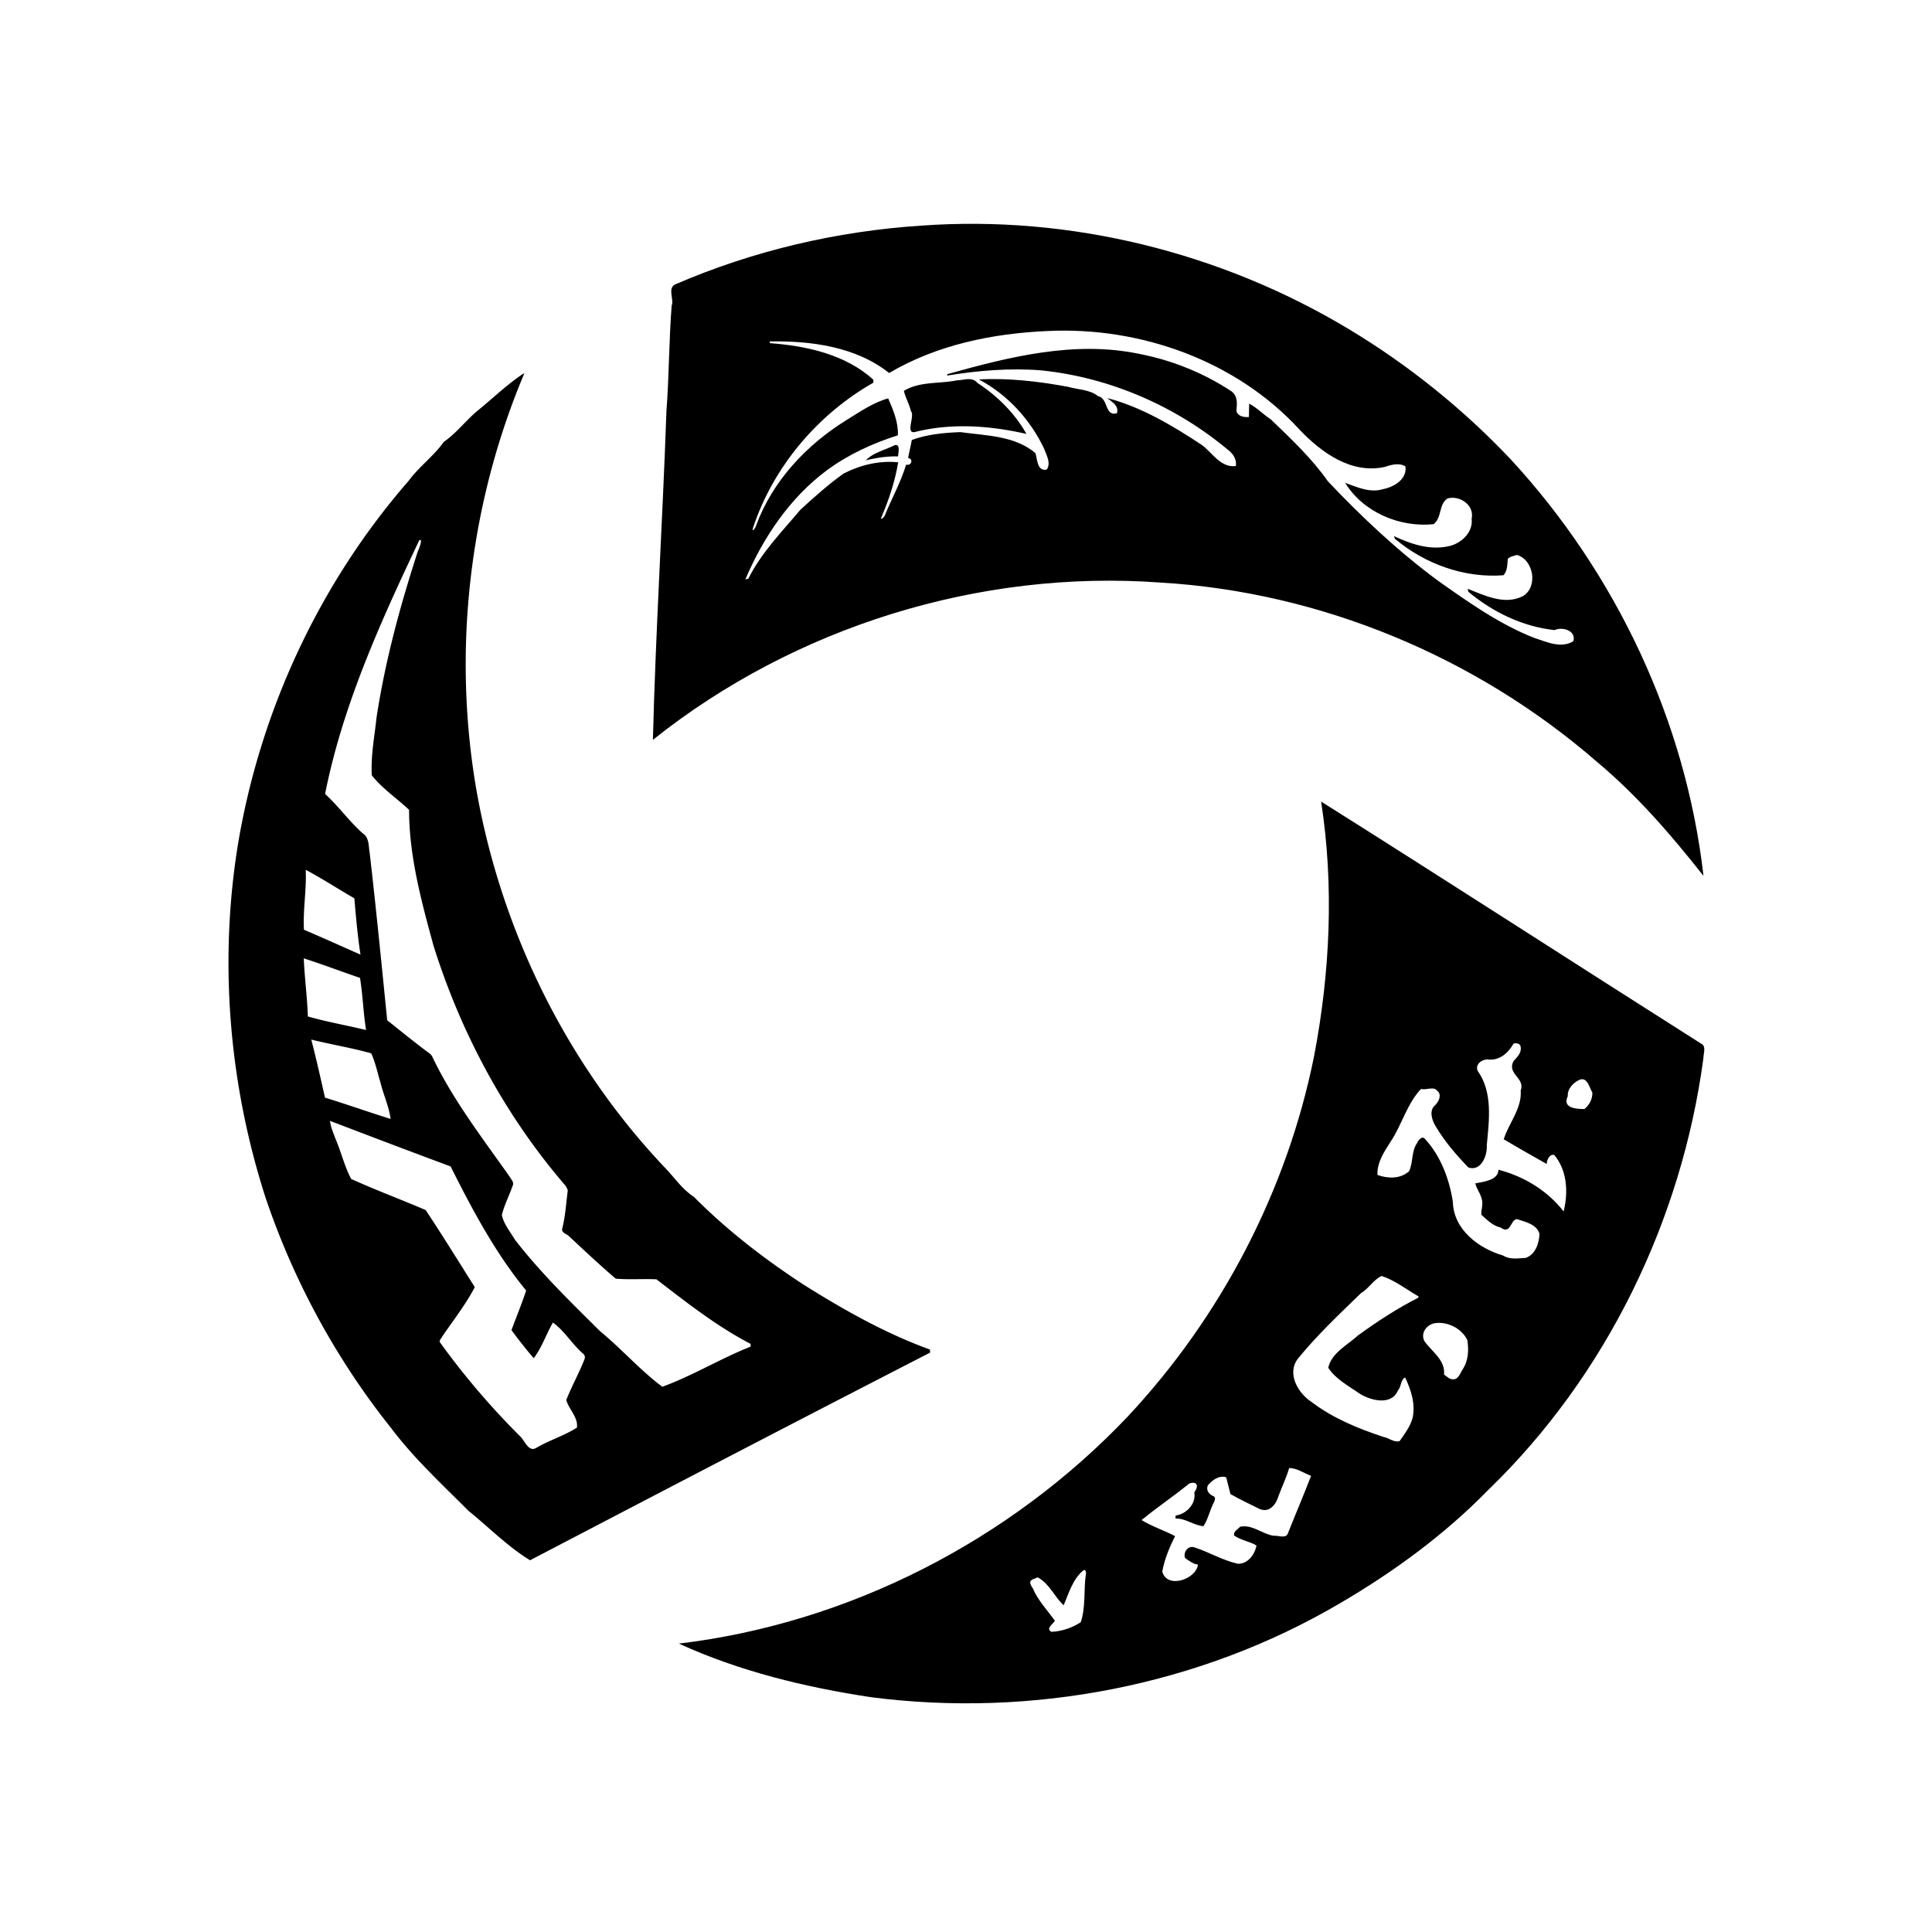 <?xml version="1.0" standalone="no"?><!DOCTYPE svg PUBLIC "-//W3C//DTD SVG 1.1//EN" "http://www.w3.org/Graphics/SVG/1.1/DTD/svg11.dtd"><svg t="1720404362571" class="icon" viewBox="0 0 1024 1024" version="1.1" xmlns="http://www.w3.org/2000/svg" p-id="1613" xmlns:xlink="http://www.w3.org/1999/xlink" width="200" height="200"><path d="M488.34 119.59c78.71-5.71 158.79 14.16 226.36 54.73 31.61 18.97 60.6 42.28 85.92 69.03 55.92 60.55 92.9 138.83 102.26 220.88-17.13-21.75-35.31-42.77-56.58-60.54-64.04-55.62-146.49-89.94-231.23-94.92-95.82-7.01-193.92 23.44-269.02 83.36 1.46-58.06 5.15-116.02 7.17-174.07 1.43-18.66 1.32-37.4 2.78-56.06 1.39-3.29-2.3-9.11 1.76-11.21 41.24-17.86 85.72-28.29 130.58-31.2m66.99 55.85c-29.19 1.28-58.67 7.28-84.07 22.26-17.67-14.01-41.43-17.12-63.3-16.73l0.11 0.91c19.37 1.44 39.99 5.94 54.79 19.32 0.01 0.4 0.04 1.21 0.06 1.61-29.66 16.88-53.23 44.79-63.9 77.25-0.47 2.56 1.56-0.58 1.67-1.35 8.67-23.72 26.75-42.94 47.98-56.07 7.01-4.31 14.13-9.3 22.08-11.5 2.68 6.18 5.46 12.71 5.14 19.58-13.4 4.26-26.29 10.18-37.64 18.55-19.59 14.58-33.72 35.55-43.19 57.83 0.39-0.1 1.18-0.29 1.58-0.38 6.85-13.79 17.78-24.85 27.57-36.52 7.31-6.71 14.74-13.35 22.82-19.15 8.89-4.6 18.99-7.04 29.03-6.02-1.68 10.08-4.89 19.75-8.89 29.11-1.01 2.19 1.89-0.35 1.87-1.12 3.65-8.96 8.41-17.43 11.22-26.73 2.85 0.75 4-3.14 1.03-3.57 0.62-3.18 1.42-6.32 1.98-9.51 8.18-3.04 17.06-3.84 25.73-4.18 13.52 1.9 28.82 1.82 39.78 11.11 1.09 3.33 0.88 9.8 6.02 8.76 2.41-3.55-0.21-7.73-1.45-11.21-7.37-15.41-19.37-28.55-34.53-36.58 15.82-0.84 31.64 1.04 47.19 3.89 5.33 1.56 11.47 1.37 16.01 4.97 5.5 1.1 3.49 11.01 9.98 9.03 1.17-3.98-2.58-5.89-5.13-8.02 18.09 4.72 34.67 14.64 50.22 24.92 5.52 4.17 9.99 12.15 17.92 11.1 0.52-3.02-1.01-5.85-3.22-7.8-28.12-23.79-63.37-39.18-100.07-42.91-16.69-1.31-33.35 0.1-49.8 2.78l0.32-0.8c32.76-9.17 67.36-17.83 101.41-10.74 17.37 3.31 34.22 10.1 49.01 19.84 3.45 2.55 3.04 6.53 2.66 10.36 0.65 2.92 4.05 3.56 6.62 3.28 0.03-1.78 0.1-5.32 0.14-7.09 4.24 2.25 7.58 5.81 11.58 8.45 10.71 10.32 21.63 20.55 30.21 32.79 18.03 19.05 37.19 37.04 58.32 52.65 16.09 11.36 32.35 22.92 50.8 30.21 6.6 2.14 14.45 5.92 20.93 1.81 1.6-5.57-5.84-7.84-9.91-5.86-16.87-1.8-32.75-9.47-45.71-20.29-0.1-0.41-0.31-1.21-0.42-1.62 9.11 3.62 19.56 8.75 29.14 3.98 8.32-4.68 5.97-19.33-3-21.91-1.66 0.57-3.57 0.75-4.85 2.05-0.31 2.99-0.12 6.37-2.32 8.72-20.74 1.58-41.65-5.97-57.47-19.3-0.14-0.37-0.44-1.09-0.59-1.46 9.38 4.4 19.91 7.91 30.31 5.04 6.07-1.81 11.73-7.43 10.9-14.18 1.63-7.25-6.25-12.57-12.73-10.83-4.9 3.12-2.86 10.22-7.47 13.66-17.98 1.81-37.19-6.3-46.84-21.91 6.42 2.29 13.19 5.49 20.15 3.31 5.72-1.1 12.81-5.28 11.78-12.03-3.48-2.15-7.63-0.79-11.24 0.34-17.51 3.73-33.26-7.7-44.62-19.57-33.54-36.74-84.5-54.92-133.7-52.53z" p-id="1614"/><path d="M277.06 198.25l0.87-0.42c-29.16 69.08-38.19 146.62-25.48 220.53 13.1 74.77 47.93 145.8 100.31 200.89 4.89 5.1 8.9 11.15 14.96 15.06 17.56 17.7 37.45 33.02 58.3 46.65 21.21 13.32 43.27 25.77 66.86 34.32 0.03 0.41 0.08 1.22 0.11 1.63-70.83 36.4-141.46 73.19-212.04 110.06-11.95-7.3-21.82-17.47-32.7-26.23-13.97-14.09-28.65-27.55-40.63-43.42-29.34-36.69-52.11-78.55-67.05-123.08-19.34-60.36-24.63-125.37-14.24-187.96 11.98-70.47 43.37-137.64 90.37-191.57 5.49-7.46 13.17-12.91 18.51-20.5 7.05-4.86 12.1-11.93 18.77-17.23 7.65-6.28 14.87-13.22 23.08-18.73m-54.81 88.03c-20.48 43.23-40.58 87.36-49.95 134.54 7.17 6.5 12.72 14.46 19.98 20.89 3.5 2.28 2.98 6.67 3.65 10.29 3.42 29.56 6.32 59.17 9.3 88.78 7.43 5.89 14.79 11.93 22.44 17.56 0.79 0.6 1.36 1.38 1.73 2.32 11 22.86 26.67 43.02 41.21 63.69 0.56 1.11 1.71 2.2 1.3 3.58-1.83 5.39-4.57 10.55-5.92 16.07 1.04 4.81 4.44 8.87 6.94 13.07 13.62 17.57 29.53 33.06 45.32 48.67 11.33 9.3 21.07 20.55 32.8 29.27 16.04-5.85 30.91-14.99 46.82-21.29-0.01-0.36-0.04-1.08-0.05-1.44-17.93-9.34-33.93-21.93-49.89-34.22-7.2-0.34-14.42 0.28-21.6-0.35-8.44-7.21-16.5-14.8-24.62-22.37-1.22-1.38-4.43-1.86-3.67-4.33 1.57-6.25 1.96-12.72 2.77-19.09 0.39-1.36-0.56-2.5-1.17-3.59-31.84-36.94-55.36-80.76-69.9-127.23-6.41-23.45-12.91-47.38-12.92-71.86-6.51-6.18-14.25-11.3-19.75-18.31-0.61-10.27 1.43-20.42 2.5-30.59 4.56-29.94 12.53-59.33 21.88-88.09 0.04 0.03 3.13-7.12 0.8-5.97m-60.21 174.74c0.5 10.62-1.53 21.16-0.93 31.78 10.05 4.23 19.96 8.79 29.96 13.15-1.52-9.86-2.41-19.85-3.24-29.81-8.63-4.98-16.99-10.44-25.79-15.12m-1.03 46.92c0.42 10.28 1.83 20.51 2.16 30.8 10.16 2.91 20.59 4.71 30.86 7.18-1.48-9.17-1.73-18.48-3.22-27.63-9.96-3.38-19.81-7.12-29.8-10.35m3.98 43.06c2.63 10.2 4.96 20.48 7.26 30.76 11.61 3.56 23.19 7.7 34.79 11.3-0.88-6.52-3.72-12.6-5.29-18.96-1.62-5.3-2.69-10.77-5.01-15.82-10.46-2.92-21.21-4.66-31.75-7.28m9.92 43.08c0.32 3.21 1.7 6.2 2.79 9.21 3.09 7.09 4.83 14.79 8.42 21.58 12.96 5.87 26.4 10.87 39.49 16.49 8.94 13.44 17.41 27.2 26.04 40.85-4.73 9.08-11.38 17.61-17.25 26.15-0.34 1.03-2.04 2.2-1.06 3.31a401.506 401.506 0 0 0 42.35 49.61c2.4 2.21 4.49 8.69 8.63 6.08 6.91-4.07 14.7-6.36 21.44-10.68 0.84-5.35-4.29-9.68-5.62-14.66 2.85-7.25 6.69-14.07 9.54-21.31 0.68-1.26 0.25-2.74-0.91-3.48-5.68-5.01-9.55-11.78-15.7-16.26-3.59 6.18-5.84 13.18-10.17 18.91-3.98-4.56-8.13-9.92-11.81-14.87 2.55-7.02 5.46-13.91 7.78-21.01-16.39-19.93-28.51-42.84-40.05-65.78-21.35-7.91-42.64-16.01-63.91-24.14zM507.34 201.56c3.43-0.01 7.95-2.05 10.7 1.4 10.54 6.85 19.8 16.03 26.01 27.04-19.27-4.42-39.72-5.91-59.04-1.05-5.39 1.28 0.05-8.68-2.15-10.89-0.87-3.76-2.9-7.2-3.79-10.89 8.34-5.13 18.97-3.68 28.27-5.61zM473.3 236.39c3.92-2.08 3.03 2.45 2.68 5.52-5.8-0.16-11.45 0.74-17.05 2.07 3.53-3.83 9.54-5.3 14.37-7.59z" p-id="1615"/><path d="M700.22 424.85c67.4 42.43 134.27 85.73 201.53 128.38 2.72 1.41 1.06 5.14 1.08 7.7-11.54 86-51.56 168.39-114.08 228.82-23.18 23.74-50.2 43.47-78.8 60.18-74.19 43.57-163.12 60.63-248.31 49.62-34.84-5.26-69.83-13.74-101.83-28.41 90.15-10.76 175.54-54.61 237.95-120.38 49.6-53.04 84.43-119.82 98.76-191.1 8.46-44.32 10.61-90.17 3.7-134.81m102.01 128.28c-2.84 5.02-7.63 9.31-13.89 8.37-3.15 0.08-6.71 2.8-5.06 6.23 8.02 11.23 5.97 26.33 4.74 39.25 0.39 5.3-2.9 14.06-9.74 11.83-6.44-6.67-12.58-13.8-17.31-21.79-1.99-3.12-3.74-8.56-0.25-11.3 1.89-1.84 3.61-5.53 1.09-7.53-1.89-2.67-6.32-0.12-8.6-1.06-7.51 7.94-10.16 18.97-16.12 27.93-3.41 5.33-7.31 11.09-7.01 17.69 5.52 1.98 12.05 2.18 16.73-1.91 2.29-4.71 1.16-10.42 4.18-14.84 0.55-1.38 2.69-4.37 4.31-2.3 8.34 9.05 12.89 21.27 14.75 33.29 0.34 14.75 13.7 24.72 26.69 28.5 3.63 2.3 7.98 1.41 11.96 1.22 5.2-1.88 6.98-7.66 7.28-12.66-1.43-5.22-7.54-6.4-12.01-7.9-3.57 0.44-3.07 8.39-8.65 4.46-4.11-0.89-7.18-4.09-10.2-6.79-0.1-2.96 1.24-6.1 0.05-8.91-0.72-2.72-2.65-4.95-3.21-7.7 4.46-0.87 12.17-1.63 12.24-7.22 13.48 3.48 26.02 11.08 34.56 22.11 2.5-10.08 1.91-21.74-4.97-29.95-2.55-0.59-3.97 2.68-4 4.79-7.62-4.32-15.27-8.61-22.78-13.1 2.68-8.61 9.7-16.3 9-25.84 2.53-6.71-7.59-8.82-3.75-15.66 1.83-2.02 4.25-4.27 3.73-7.29 0.02-1.95-2.26-2.39-3.76-1.92m35.04 19.15c-3.36 1.5-6.57 4.77-6.31 8.7-3.16 6.69 5.18 6.8 8.78 6.84 2.7-2.08 4.32-5.32 4.25-8.73-1.52-2.52-2.67-8.42-6.72-6.81m-105 104.01c-4.36 2.04-6.78 6.68-10.91 9.1-11.48 11.16-23.24 22.21-33.35 34.62-6.14 7.84-0.18 18.25 7.02 22.98 11.34 8.67 24.73 14.15 38.19 18.61 2.88 0.5 5.49 2.98 8.56 2.27 2.7-3.81 5.55-7.6 6.89-12.15 1.66-7.47-0.73-14.91-3.9-21.59-2.4 0.94-2.01 4.92-3.82 6.81-3.37 8.05-13.86 5.53-19.91 1.99-5.95-4.19-13.06-7.85-17.03-13.97 1.73-7.99 10.2-12.01 15.78-17.17 10.19-7.38 20.78-14.34 32.02-20.01l0.02-0.66c-6.39-3.71-12.79-8.68-19.56-10.83m28.06 25.05c-4.37 0.9-7.58 5.38-5.28 9.61 3.85 5.41 11.14 9.98 10.32 17.66 1.5 0.82 2.75 2.54 4.63 2.42 2.83 0.33 3.88-2.99 5.06-4.97 3.22-4.7 3.51-10.28 2.67-15.77-2.99-6.25-10.67-10.05-17.4-8.95m-77.05 76.74c-1.41 5.03-3.75 9.74-5.56 14.64-1.27 4.42-4.83 9.56-10.38 6.94-5.08-2.57-10.28-4.93-15.18-7.79-0.56-2.22-1.68-6.66-2.24-8.89-4.09-1.11-7.28 1.54-9.72 4.26-1.07 2.58 0.49 4.71 2.83 5.72 1.85 0.73 0.54 2.85 0.01 4.06-1.94 3.87-2.76 8.31-5.22 11.91-5.1-0.47-9.52-4.25-14.8-4.09 0.03-0.4 0.08-1.19 0.11-1.58 5.71-0.75 10.96-6.27 9.87-12.25 4.09-5.84-1.94-6.03-3.78-3.78-7.93 6.3-16.32 12.01-24.16 18.43 5.6 3.49 11.95 5.43 17.77 8.52-3.01 5.95-5.6 12.19-6.8 18.77 2.47 9.39 17.94 4.18 18.92-3.67-2.63-0.37-4.72-2.02-6.83-3.48-1.12-2.99 1.51-6.73 4.81-5.71 7.85 2.53 15.06 6.92 23.14 8.74 5.3 0.17 9.04-4.92 9.9-9.68-3.73-2.25-8.35-2.74-11.88-5.33-0.44-2.14 2.01-3.2 3.16-4.6 6.48-1.38 11.65 3.78 17.74 4.77 2.52-0.29 6.55 1.72 7.65-1.32 4.02-10.15 8.41-20.37 12.27-30.47-3.86-1.35-7.47-4.1-11.63-4.12M574.24 832.3c-5.67 4.62-7.7 12.04-10.47 18.53-4.58-4.06-7.6-11.56-13.76-14.8-2.13 1.05-6 1.14-2.67 5.66 2.73 6.52 7.72 11.63 11.74 17.31-0.9 1.9-4.9 3.87-1.88 5.89 5.47-0.18 11.01-2.1 15.61-5.06 2.77-8.08 1.45-17.15 2.74-25.54 0.26-0.76-0.23-2.83-1.31-1.99z" p-id="1616"/></svg>